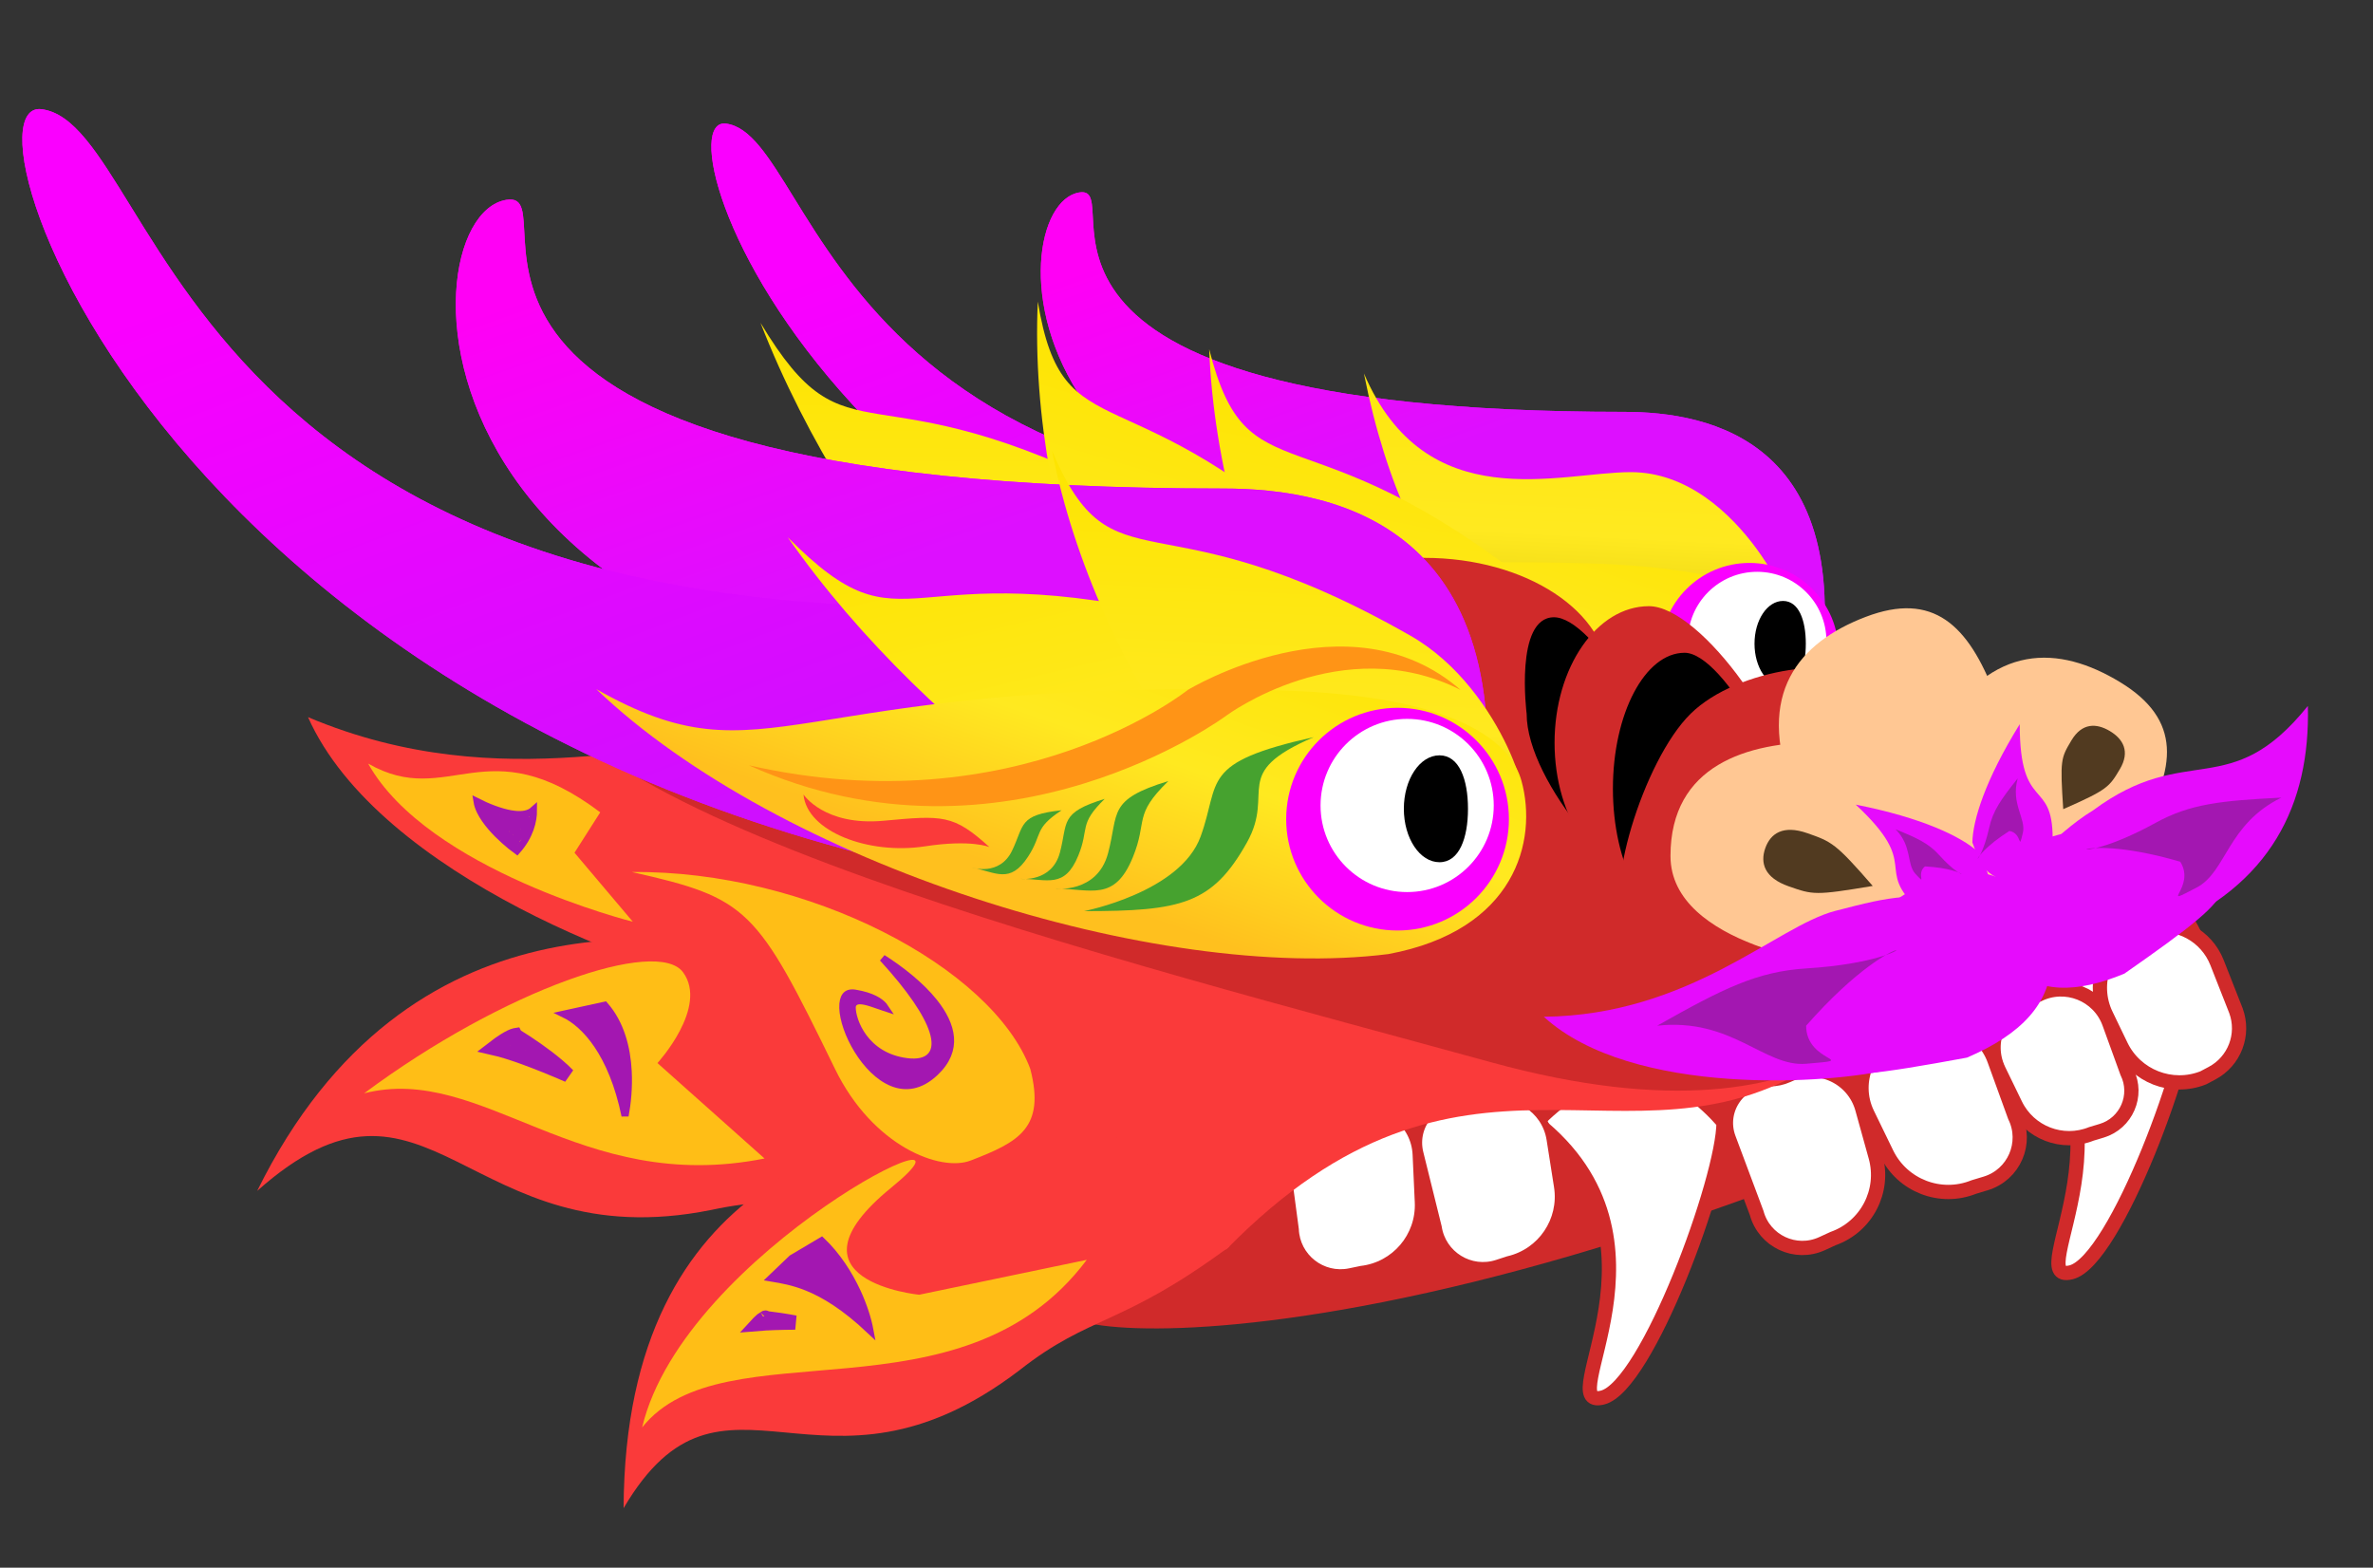 <svg width="333" height="220" viewBox="0 0 333 220" fill="none" xmlns="http://www.w3.org/2000/svg">
<rect x="0" y="0" width="333" height="220" fill="#333333" stroke="none"/>
<path d="M310.732 139.091C196.781 197.975 137.897 187.07 151.528 182.709C106.394 182.709 126.993 166.638 126.993 145.327C126.993 124.017 187.882 106.741 233.016 106.741C278.149 106.741 310.732 117.78 310.732 139.091Z" fill="#D02A2A"/>
<path d="M307.623 139.936C307.623 147.743 296.907 177.005 290.633 178.55C283.354 180.342 302.217 156.411 281.366 139.936C281.366 139.936 287.717 132.728 295.524 132.728C301.747 132.728 307.623 139.936 307.623 139.936Z" fill="white" stroke="#D02A2A" stroke-width="2"/>
<path d="M241.861 157.516C241.861 165.323 231.144 194.585 224.871 196.129C217.592 197.921 236.455 173.991 215.603 157.516C215.603 157.516 221.954 150.308 229.762 150.308C235.984 150.308 241.861 157.516 241.861 157.516Z" fill="white" stroke="#D02A2A" stroke-width="2"/>
<path d="M246.511 170.225C247.584 174.187 251.96 176.237 255.691 174.524L257.232 173.816C261.927 172.154 264.535 167.143 263.203 162.344L261.331 155.602C260.111 151.212 255.267 148.939 251.111 150.809L250.856 150.924C250.065 151.28 249.207 151.464 248.34 151.464C244.059 151.464 241.095 155.736 242.594 159.746L246.511 170.225Z" fill="white" stroke="#D02A2A" stroke-width="2"/>
<path d="M201.818 172.191C202.403 176.08 206.342 178.511 210.081 177.292L211.625 176.788C216.276 175.723 219.309 171.24 218.568 166.527L217.528 159.906C216.851 155.594 212.491 152.898 208.33 154.22L208.075 154.302C207.283 154.553 206.446 154.634 205.621 154.539C201.548 154.068 198.257 157.808 199.242 161.788L201.818 172.191Z" fill="white" stroke="#D02A2A"/>
<path d="M181.762 172.504C181.916 176.434 185.564 179.284 189.414 178.482L191.004 178.151C195.744 177.604 199.252 173.482 199.034 168.716L198.728 162.021C198.528 157.66 194.491 154.502 190.211 155.358L189.948 155.411C189.133 155.574 188.293 155.563 187.482 155.377C183.486 154.461 179.804 157.817 180.346 161.881L181.762 172.504Z" fill="white" stroke="#D02A2A"/>
<path d="M313.768 141.839C315 145.191 313.565 148.938 310.408 150.609L309.178 151.26C304.746 153.011 299.713 151.045 297.642 146.752L295.549 142.413C293.414 137.989 295.353 132.654 299.805 130.578C300.4 130.301 301.03 130.092 301.673 129.961C305.646 129.152 309.627 131.314 311.111 135.087L313.768 141.839Z" fill="white" stroke="#D02A2A" stroke-width="2"/>
<path d="M298.489 150.477C300.094 153.728 298.395 157.641 294.924 158.687L293.491 159.118C289.412 160.761 284.757 158.967 282.835 155.012L280.486 150.177C278.544 146.178 280.625 141.388 284.871 140.073C285.254 139.955 285.627 139.804 285.985 139.623C289.836 137.679 294.521 139.538 295.992 143.593L298.489 150.477Z" fill="white" stroke="#D02A2A" stroke-width="2"/>
<path d="M282.73 156.657C284.572 160.388 282.621 164.881 278.637 166.081L276.991 166.577C272.309 168.463 266.965 166.404 264.759 161.863L262.063 156.312C259.833 151.722 262.222 146.223 267.096 144.714C267.536 144.578 267.964 144.405 268.375 144.197C272.796 141.966 278.174 144.099 279.863 148.755L282.73 156.657Z" fill="white" stroke="#D02A2A" stroke-width="2"/>
<path d="M254.426 149.501C228.292 165.826 205.463 141.331 172.142 175.288C146.008 187.171 118.189 172.911 118.189 153.217C101.053 124.729 122.654 109.643 168.846 117.558C196.823 117.558 254.426 129.807 254.426 149.501Z" fill="#FA3A3A"/>
<path d="M137.621 115.677C122.137 136.925 122.684 136.528 104.393 138.938C91.998 136.964 53.205 123.041 43.222 100.641C70.886 112.307 94.359 102.608 106.754 104.582C119.149 106.557 121.589 106.945 137.621 115.677Z" fill="#FA3A3A"/>
<path d="M133.863 167.125C125.465 141.248 125.876 141.815 108.661 133.564C95.834 131.521 57.323 124.068 36.09 167.125C60.263 145.629 65.343 176.717 99.791 169.802C112.204 167.125 115.288 170.559 133.863 167.125Z" fill="#FA3A3A"/>
<path d="M172.524 174.941C153.632 155.365 154.25 155.694 135.16 155.825C122.736 159.611 87.717 163.639 87.508 211.646C101.554 187.799 115.143 213.6 143.073 192.284C153.057 184.436 157.334 186.171 172.524 174.941Z" fill="#FA3A3A"/>
<path d="M136.2 162.867C142.955 160.268 146.729 158.296 144.577 150.002C139.244 135.722 113.274 122.103 88.683 122.378C105.04 126.065 106.165 127.421 117.172 150.002C122.487 160.908 131.996 164.484 136.2 162.867Z" fill="#FFBE16"/>
<path d="M92.26 149.186C92.26 149.186 99.446 141.346 95.853 136.445C92.26 131.545 70.835 138.761 51.099 153.432C67.759 149.186 81.153 167.806 107.286 162.579L92.26 149.186Z" fill="#FFBE16"/>
<path d="M128.984 181.699C128.984 181.699 109.057 179.739 125.064 166.672C141.071 153.605 95.99 175.492 90.11 200.319C101.544 185.946 134.864 200.319 152.505 176.799L128.984 181.699Z" fill="#FFBE16"/>
<path d="M80.62 119.669L88.804 129.353C88.804 129.353 60.056 122.166 51.665 107.163C62.974 113.621 68.223 101.913 84.23 114L80.62 119.669Z" fill="#FFBE16"/>
<path d="M66.946 112.505C68.337 113.206 70.134 113.941 71.706 114.211C72.637 114.371 73.573 114.384 74.306 114.05C74.51 113.957 74.698 113.837 74.863 113.688C74.869 115.197 74.381 117.323 72.541 119.39C71.489 118.621 70.088 117.432 68.942 116.101C68.303 115.358 67.754 114.584 67.387 113.826C67.165 113.366 67.014 112.924 66.946 112.505Z" stroke="#A317B1"/>
<path d="M71.737 115.592C71.007 115.644 70.418 115.498 69.763 115.232C69.536 115.14 69.498 114.914 69.338 114.764C68.695 114.159 69.499 115.336 69.692 115.475C70.151 115.807 70.523 116.41 70.868 116.834C71.143 117.172 71.982 117.954 72.43 117.74C72.958 117.489 73.55 116.626 73.702 116.06C73.903 115.318 73.311 115.33 72.873 115.682C72.699 115.822 72.215 116.926 72.007 116.613C71.682 116.123 71.02 115.194 72.182 115.584" stroke="#A317B1" stroke-linecap="round" stroke-linejoin="round"/>
<path d="M72.274 145.278C72.287 145.275 72.299 145.272 72.309 145.27L72.338 145.327L72.581 145.476C74.156 146.444 76.465 148.009 78.279 149.555C78.825 150.02 79.31 150.47 79.712 150.891C77.739 150.032 75.438 149.086 73.322 148.327C71.842 147.796 70.423 147.346 69.257 147.082C69.774 146.682 70.308 146.298 70.813 145.982C71.441 145.59 71.942 145.355 72.274 145.278Z" stroke="#A317B1" stroke-width="2"/>
<path d="M87.714 156.592C85.891 147.757 82.063 143.715 79.176 142.312L84.862 141.072C87.092 143.614 87.979 147.026 88.151 150.338C88.269 152.613 88.049 154.811 87.714 156.592Z" fill="#A317B1" stroke="#A317B1"/>
<path d="M73.257 147.154C72.855 146.981 72.376 146.813 72.04 146.52C71.683 146.209 72.305 146.377 72.589 146.383C72.775 146.388 73.708 146.422 73.72 146.709C73.726 146.867 73.728 146.923 73.566 146.923" stroke="#A317B1" stroke-linecap="round" stroke-linejoin="round"/>
<path d="M106.472 185.625C106.795 185.296 107.074 185.073 107.282 184.959L107.54 184.988C108.638 185.114 110.146 185.327 111.591 185.604C110.596 185.611 109.586 185.629 108.63 185.663C107.811 185.693 107.022 185.735 106.31 185.794C106.364 185.736 106.418 185.68 106.472 185.625ZM107.406 184.9C107.425 184.893 107.434 184.892 107.433 184.893C107.433 184.893 107.423 184.897 107.406 184.9Z" stroke="#A317B1" stroke-width="2"/>
<path d="M111.118 176.601L115.296 174.123C117.456 176.187 119.118 178.765 120.28 181.27C121.194 183.238 121.789 185.141 122.077 186.689C118.549 183.36 115.665 181.625 113.286 180.66C111.321 179.863 109.691 179.593 108.409 179.382C108.353 179.372 108.298 179.363 108.243 179.354L111.118 176.601Z" fill="#A317B1" stroke="#A317B1"/>
<path d="M124.221 141.427C124.117 141.393 124.006 141.356 123.889 141.315C123.741 141.264 123.586 141.21 123.425 141.153C123.04 141.017 122.628 140.873 122.241 140.752C121.702 140.584 121.136 140.438 120.685 140.437C120.462 140.437 120.191 140.471 119.965 140.626C119.703 140.805 119.586 141.085 119.586 141.384C119.586 142.312 120.029 144.016 121.192 145.58C122.371 147.165 124.298 148.618 127.26 148.992C128.714 149.176 129.938 148.966 130.645 148.15C131.358 147.327 131.369 146.092 130.907 144.662C130.124 142.239 127.841 138.802 123.855 134.456C126.439 136.103 129.181 138.254 131.063 140.601C132.385 142.251 133.246 143.953 133.374 145.61C133.499 147.239 132.924 148.896 131.222 150.503C130.154 151.512 129.108 152.05 128.116 152.252C127.126 152.454 126.154 152.328 125.22 151.953C123.335 151.195 121.621 149.427 120.355 147.376C119.09 145.325 118.328 143.082 118.273 141.462C118.245 140.645 118.4 140.072 118.665 139.742C118.9 139.45 119.291 139.262 120.003 139.381C122.385 139.778 123.494 140.552 124.011 141.149C124.094 141.246 124.163 141.339 124.221 141.427Z" fill="#A317B1" stroke="#A317B1"/>
<path d="M70.985 116.782C70.997 116.381 70.969 115.986 70.702 115.662C70.597 115.535 70.443 115.478 70.329 115.363C70.222 115.256 70.224 114.866 70.344 114.781C70.59 114.607 70.63 114.494 70.906 114.712C71.012 114.796 71.049 114.901 71.102 115.022C71.204 115.256 70.994 115.314 70.805 115.305C70.291 115.28 70.002 114.898 69.698 114.548C69.478 114.294 69.441 114.222 69.126 114.209C68.718 114.192 68.252 113.997 67.895 113.801C67.775 113.735 67.379 113.612 67.503 113.671C67.928 113.872 68.472 114.186 68.782 114.542C68.884 114.66 68.945 114.8 68.986 114.945C68.997 114.985 69.076 114.991 69.105 115.019C69.185 115.095 69.213 115.215 69.243 115.316C69.401 115.862 69.609 116.367 69.958 116.793C70.162 117.042 70.45 117.481 70.739 117.606C70.808 117.636 70.867 117.632 70.938 117.64C71.016 117.649 71.01 117.744 71.065 117.783C71.24 117.911 71.384 118.076 71.414 118.308C71.445 118.546 71.657 118.676 71.867 118.543C72.104 118.393 72.463 118.227 72.463 117.903C72.463 117.417 72.558 116.943 72.558 116.454C72.558 116.311 72.673 116.08 72.595 115.946C72.564 115.893 72.424 115.856 72.373 115.808C72.234 115.677 72.139 115.509 72.018 115.363C71.864 115.179 71.46 114.781 71.891 114.781C72.247 114.781 72.352 115.035 72.629 115.204C72.84 115.332 72.9 115.179 73.082 115.162C73.226 115.148 73.346 115.175 73.482 115.114C73.581 115.071 73.568 115.118 73.654 115.21C73.825 115.39 73.988 115.259 73.988 115.019" stroke="#A317B1" stroke-linecap="round" stroke-linejoin="round"/>
<path d="M254.821 98.443C253.916 103.415 241.779 79.079 227.921 80.028C139.371 86.093 139.914 28.821 151.463 27.006C159.102 25.806 133.843 57.801 227.921 57.801C239.879 57.801 261.497 61.781 254.821 98.443Z" fill="url(#paint0_linear)"/>
<path d="M254.821 98.443C253.916 103.415 241.779 79.079 227.921 80.028C139.371 86.093 139.914 28.821 151.463 27.006C159.102 25.806 133.843 57.801 227.921 57.801C239.879 57.801 261.497 61.781 254.821 98.443Z" fill="url(#paint1_linear)"/>
<path d="M246.41 92.08C244.464 98.013 240.444 100.2 226.896 102.716C117.761 95.295 91.628 16.041 101.872 17.345C115.526 19.082 115.526 80.897 223.55 68.917C242.517 66.814 248.904 84.481 246.41 92.08Z" fill="url(#paint2_linear)"/>
<path d="M246.41 92.08C244.464 98.013 240.444 100.2 226.896 102.716C117.761 95.295 91.628 16.041 101.872 17.345C115.526 19.082 115.526 80.897 223.55 68.917C242.517 66.814 248.904 84.481 246.41 92.08Z" fill="url(#paint3_linear)"/>
<path d="M249.932 83.903C245.251 76.266 242.915 105.282 232.517 103.777C214.181 99.104 197.587 83.865 191.399 52.405C200.101 72.751 218.812 66.258 228.855 66.258C244.65 66.258 253.171 89.189 249.932 83.903Z" fill="url(#paint4_linear)"/>
<path d="M257.047 91.77C259.354 100.159 256.191 112.762 238.363 116.074C205.937 120.164 152.825 103.402 127.214 78.891C151.501 92.656 153.465 77.265 222.573 79.055C248.587 79.73 255.611 86.55 257.047 91.77Z" fill="url(#paint5_linear)"/>
<path d="M226.521 105.889C223.079 97.619 216.28 125.923 206.24 122.827C188.848 115.372 170.927 81.044 169.683 49.005C175.131 70.453 183.003 56.629 215.337 82.423C227.509 92.132 228.903 111.612 226.521 105.889Z" fill="url(#paint6_linear)"/>
<path d="M226.236 100.276C227.216 108.921 222.14 120.883 204.015 121.395C171.346 120.416 121.469 95.634 99.961 67.454C121.825 84.813 126.147 69.912 194.145 82.378C219.741 87.071 225.625 94.897 226.236 100.276Z" fill="url(#paint7_linear)"/>
<circle cx="245.5" cy="91.5" r="12.5" fill="#FA00FF"/>
<circle cx="246.578" cy="89.964" r="9.721" fill="white"/>
<path d="M253.407 90.335C253.407 93.648 252.416 96.334 250.207 96.334C247.998 96.334 246.208 93.648 246.208 90.335C246.208 87.021 247.998 84.335 250.207 84.335C252.416 84.335 253.407 87.021 253.407 90.335Z" fill="black"/>
<path d="M177.535 92.562C178.327 102.091 175.864 114.693 165.85 113.613C147.746 109.59 119.433 78.017 106.718 45.3C119.317 66.233 121.278 50.352 159.262 70.116C173.56 77.555 177.042 86.633 177.535 92.562Z" fill="url(#paint8_linear)"/>
<path d="M197.464 103.811C194.732 95.28 185.567 122.909 175.824 118.975C159.125 110.078 144.167 74.359 145.634 42.33C149.251 64.161 158.262 51.052 188.302 79.484C199.61 90.187 199.354 109.715 197.464 103.811Z" fill="url(#paint9_linear)"/>
<path d="M198.617 103.004C198.865 111.701 192.796 123.191 174.692 122.17C142.223 118.436 94.617 89.529 75.567 59.633C95.886 78.777 101.451 64.294 168.153 82.459C193.262 89.297 198.464 97.592 198.617 103.004Z" fill="url(#paint10_linear)"/>
<path d="M269.532 135.702C269.532 135.702 260.125 163.069 209.243 149.073C158.361 135.077 71.306 113.503 74.085 90.678C76.864 67.853 166.05 76.691 240.455 98.927C288.292 118.677 269.532 135.702 269.532 135.702Z" fill="#D02A2A"/>
<path d="M225.693 95.238C225.693 104.599 231.639 117.112 217.395 117.112C203.15 117.112 173.003 94.592 173.003 85.231C173.003 75.87 185.657 78.288 199.901 78.288C214.146 78.288 225.693 85.877 225.693 95.238Z" fill="#D02A2A"/>
<path d="M233.838 113.483C233.838 123.212 239.392 125.595 233.838 125.595C228.284 125.595 214.233 109.9 214.233 100.17C214.233 100.17 212.511 86.625 218.065 86.625C223.619 86.625 233.838 103.754 233.838 113.483Z" fill="black"/>
<path d="M252.168 114.295C252.168 124.882 238.709 123.407 231.394 123.407C224.08 123.407 218.15 114.825 218.15 104.238C218.15 93.651 224.08 85.069 231.394 85.069C238.709 85.069 252.168 103.708 252.168 114.295Z" fill="#D02A2A"/>
<path d="M252.168 120.683C252.168 131.215 241.949 129.748 236.395 129.748C230.841 129.748 226.338 121.21 226.338 110.678C226.338 100.146 230.841 91.608 236.395 91.608C241.949 91.608 252.168 110.151 252.168 120.683Z" fill="black"/>
<path d="M255.397 127.209C248.705 133.795 231.906 133.235 228.358 129.63C224.81 126.025 230.545 106.757 237.236 100.17C243.928 93.584 258.932 91.956 262.48 95.561C266.029 99.166 262.088 120.622 255.397 127.209Z" fill="#D02A2A"/>
<path d="M207.094 122.042C205.902 128.585 189.932 96.56 171.695 97.809C55.174 105.79 55.888 30.427 71.085 28.039C81.138 26.459 47.898 68.561 171.695 68.561C187.431 68.561 215.879 73.799 207.094 122.042Z" fill="url(#paint11_linear)"/>
<path d="M207.094 122.042C205.902 128.585 189.932 96.56 171.695 97.809C55.174 105.79 55.888 30.427 71.085 28.039C81.138 26.459 47.898 68.561 171.695 68.561C187.431 68.561 215.879 73.799 207.094 122.042Z" fill="url(#paint12_linear)"/>
<path d="M196.026 113.669C193.465 121.476 188.175 124.354 170.348 127.665C26.736 117.9 -7.651 13.609 5.829 15.325C23.796 17.611 23.796 98.953 165.944 83.189C190.903 80.421 199.307 103.67 196.026 113.669Z" fill="url(#paint13_linear)"/>
<path d="M196.026 113.669C193.465 121.476 188.175 124.354 170.348 127.665C26.736 117.9 -7.651 13.609 5.829 15.325C23.796 17.611 23.796 98.953 165.944 83.189C190.903 80.421 199.307 103.67 196.026 113.669Z" fill="url(#paint14_linear)"/>
<path d="M190.547 104.456C193.581 113.523 194.184 126.35 184.2 127.681C165.659 128.076 130.653 104.138 110.526 75.381C127.739 92.719 125.869 76.827 167.462 86.996C183.119 90.824 188.658 98.814 190.547 104.456Z" fill="url(#paint15_linear)"/>
<path d="M212.579 110.645C207.898 103.008 205.562 132.024 195.164 130.518C176.828 125.845 153.809 94.706 147.62 63.246C156.323 83.592 161.96 68.716 197.897 89.194C211.425 96.902 215.818 115.931 212.579 110.645Z" fill="url(#paint16_linear)"/>
<path d="M213.507 109.587C215.815 117.976 212.651 130.579 194.824 133.891C162.397 137.981 109.285 121.219 83.674 96.708C107.962 110.473 109.925 95.082 179.033 96.873C205.047 97.546 212.072 104.367 213.507 109.587Z" fill="url(#paint17_linear)"/>
<path d="M174.988 118.218C170.128 126.904 165.753 127.865 152.116 127.865C152.116 127.865 165.629 125.244 168.478 117.4C171.327 109.556 168.25 107.044 184.355 103.446C172.499 108.554 179.015 111.02 174.988 118.218Z" fill="#46A22F"/>
<path d="M158.959 120.33C156.371 126.632 153.071 124.708 148.079 124.708C148.079 124.708 153.975 125.427 155.492 119.737C157.009 114.046 155.371 112.224 163.947 109.613C158.959 114.476 161.103 115.108 158.959 120.33Z" fill="#46A22F"/>
<path d="M129.78 118.773C121.861 119.987 113.232 116.689 112.755 111.5C112.755 111.5 115.669 115.946 123.997 115.18C132.325 114.413 133.786 114.279 138.849 118.879C138.849 118.879 136.341 117.768 129.78 118.773Z" fill="#FA3A3A"/>
<path d="M151.313 120.08C149.389 124.766 146.936 123.335 143.225 123.335C143.225 123.335 147.608 123.87 148.736 119.64C149.864 115.409 148.646 114.054 155.022 112.113C151.313 115.728 152.907 116.198 151.313 120.08Z" fill="#46A22F"/>
<path d="M144.258 120.232C141.718 124.112 139.759 122.401 136.423 121.759C136.423 121.759 140.271 122.999 142.017 119.39C143.763 115.781 142.902 114.352 148.971 113.71C145.011 116.319 146.363 117.017 144.258 120.232Z" fill="#46A22F"/>
<path d="M204.96 96.817C188.314 88.417 172.134 100.396 172.134 100.396C172.134 100.396 141.02 123.576 105.083 107.396C142.805 115.985 166.689 96.817 166.689 96.817C166.689 96.817 189.247 83.127 204.96 96.817Z" fill="#FF9416"/>
<path d="M274.597 122.423C274.597 132.52 268.459 135.478 257.937 135.478C257.937 135.478 234.417 132.865 234.417 120.125C234.417 107.384 245.197 104.142 255.546 104.142C270.024 104.142 274.597 112.327 274.597 122.423Z" fill="#FFC793"/>
<path d="M297.536 95.746C306.161 100.995 305.496 107.777 300.025 116.765C300.025 116.765 285.564 135.497 274.681 128.873C263.798 122.249 266.634 111.354 272.015 102.514C279.542 90.147 288.912 90.496 297.536 95.746Z" fill="#FFC793"/>
<path d="M261.82 86.566C271.256 82.973 276.205 87.657 279.949 97.491C279.949 97.491 288.134 127.194 276.228 131.728C264.322 136.261 255.197 120.547 251.515 110.876C246.363 97.345 252.385 90.159 261.82 86.566Z" fill="#FFC793"/>
<path d="M253.615 116.923C257.04 118.123 257.565 118.307 262.798 124.328C254.714 125.683 254.426 125.582 251.002 124.382C247.577 123.182 246.993 121.103 247.714 119.043C248.436 116.983 250.191 115.723 253.615 116.923Z" fill="#513A20"/>
<path d="M297.47 107.952C295.986 110.441 295.759 110.823 289.531 113.554C289.072 106.605 289.197 106.396 290.68 103.906C292.163 101.417 294.19 101.472 296.065 102.589C297.94 103.707 298.953 105.462 297.47 107.952Z" fill="#513A20"/>
<path d="M279.907 126.366C275.999 143.906 276.234 143.508 265.428 150.007C257.121 152.151 229.012 154.007 216.645 142.691C237.164 142.457 249.23 129.976 257.537 127.832C265.843 125.689 267.478 125.267 279.907 126.366Z" fill="#E60BFD"/>
<path d="M276.791 131.6C279.777 123.668 279.761 123.87 277.57 119.533C275.175 117.395 269.742 114.756 260.409 112.916C269.812 121.657 262.813 121.643 269.271 127.647C271.665 129.785 272.136 130.206 276.791 131.6Z" fill="#E60BFD"/>
<path d="M282.124 124.218C294.378 132.751 294.026 132.638 303.328 130.606C318.709 124.288 324.195 112.833 323.862 99.064C312.863 112.73 306.938 103.928 293.726 113.718C288.245 117.021 282.124 124.218 282.124 124.218Z" fill="#E60BFD"/>
<path d="M287.937 134.244C287.937 140.826 283.569 145.193 276.021 148.423C250.862 153.067 253.082 151.452 257.12 138.127C257.12 131.545 269.44 122.328 276.021 122.328C282.602 122.328 287.937 127.663 287.937 134.244Z" fill="#E60BFD"/>
<path d="M281.844 135.431C285.925 139.483 291.37 139.416 298.103 136.642C316.75 123.626 314.356 124.033 303.564 118.375C299.483 114.323 286.048 116.421 281.923 120.574C277.799 124.727 277.764 131.378 281.844 135.431Z" fill="#E60BFD"/>
<path d="M285.885 125.656C278.262 122.533 278.416 122.655 276.78 118.225C276.842 115.106 278.559 109.491 283.426 101.63C283.426 114.108 288.047 109.117 288.047 117.687C287.985 120.806 287.972 121.42 285.885 125.656Z" fill="#E60BFD"/>
<path d="M253.453 143.942C253.453 149.283 261.336 148.619 253.453 149.283C247.581 149.777 243.061 142.799 232.554 143.942C241.793 138.719 246.576 136.339 253.453 135.906C272.666 134.694 267.821 127.628 253.453 143.942Z" fill="#A317B1"/>
<path d="M270.129 121.589C268.799 122.641 270.517 124.475 268.799 122.641C267.519 121.276 268.366 118.775 266.012 116.383C269.133 117.655 270.668 118.378 272.131 120.006C276.218 124.554 277.024 121.955 270.129 121.589Z" fill="#A317B1"/>
<path d="M305.951 120.93C308.25 124.556 302.613 127.498 308.25 124.556C312.449 122.364 312.515 115.681 320.139 111.935C311.619 112.365 307.348 112.808 302.492 115.474C288.927 122.921 289.176 116.038 305.951 120.93Z" fill="#A317B1"/>
<path d="M281.974 116.613C283.859 116.911 283.186 119.655 283.859 116.911C284.36 114.866 282.15 112.882 283.138 109.239C280.78 112.208 279.674 113.763 279.139 116.166C277.642 122.878 275.418 120.775 281.974 116.613Z" fill="#A317B1"/>
<circle cx="196.115" cy="114.957" r="15.627" fill="#FA00FF"/>
<circle cx="197.463" cy="113.037" r="12.152" fill="white"/>
<path d="M206 113.5C206 117.642 204.761 121 202 121C199.239 121 197 117.642 197 113.5C197 109.358 199.239 106 202 106C204.761 106 206 109.358 206 113.5Z" fill="black"/>
<defs>
<linearGradient id="paint0_linear" x1="177.487" y1="15.236" x2="195.139" y2="65.778" gradientUnits="userSpaceOnUse">
<stop offset="0.242" stop-color="#FF00F5"/>
<stop offset="1" stop-color="#DD0FFF"/>
</linearGradient>
<linearGradient id="paint1_linear" x1="177.487" y1="15.236" x2="195.139" y2="65.778" gradientUnits="userSpaceOnUse">
<stop offset="0.242" stop-color="#FF00F5"/>
<stop offset="1" stop-color="#DD0FFF"/>
</linearGradient>
<linearGradient id="paint2_linear" x1="163.188" y1="-4.912" x2="197.287" y2="84.423" gradientUnits="userSpaceOnUse">
<stop offset="0.242" stop-color="#FA00FF"/>
<stop offset="1" stop-color="#CF0FFF"/>
</linearGradient>
<linearGradient id="paint3_linear" x1="163.188" y1="-4.912" x2="197.287" y2="84.423" gradientUnits="userSpaceOnUse">
<stop offset="0.242" stop-color="#FA00FF"/>
<stop offset="1" stop-color="#CF0FFF"/>
</linearGradient>
<linearGradient id="paint4_linear" x1="222.937" y1="38.216" x2="219.748" y2="103.017" gradientUnits="userSpaceOnUse">
<stop stop-color="#FDE400"/>
<stop offset="0.568" stop-color="#FFE920"/>
<stop offset="1" stop-color="#C9B500"/>
</linearGradient>
<linearGradient id="paint5_linear" x1="221.247" y1="64.194" x2="204.886" y2="111.131" gradientUnits="userSpaceOnUse">
<stop stop-color="#FDE400"/>
<stop offset="0.563" stop-color="#FFE920"/>
<stop offset="1" stop-color="#FFC01E"/>
</linearGradient>
<linearGradient id="paint6_linear" x1="203.79" y1="56.082" x2="190.609" y2="119.608" gradientUnits="userSpaceOnUse">
<stop stop-color="#FDE400"/>
<stop offset="0.568" stop-color="#FFE920"/>
<stop offset="1" stop-color="#C9B500"/>
</linearGradient>
<linearGradient id="paint7_linear" x1="195.136" y1="67.49" x2="171.706" y2="111.329" gradientUnits="userSpaceOnUse">
<stop stop-color="#FDE400"/>
<stop offset="0.563" stop-color="#FFE920"/>
<stop offset="1" stop-color="#FFC01E"/>
</linearGradient>
<linearGradient id="paint8_linear" x1="138.893" y1="45.424" x2="138.63" y2="113.569" gradientUnits="userSpaceOnUse">
<stop stop-color="#FDE400"/>
<stop offset="0.568" stop-color="#FFE920"/>
<stop offset="1" stop-color="#C9B500"/>
</linearGradient>
<linearGradient id="paint9_linear" x1="179.021" y1="52.263" x2="160.521" y2="114.448" gradientUnits="userSpaceOnUse">
<stop stop-color="#FDE400"/>
<stop offset="0.568" stop-color="#FFE920"/>
<stop offset="1" stop-color="#C9B500"/>
</linearGradient>
<linearGradient id="paint10_linear" x1="170.399" y1="67.709" x2="143.349" y2="109.412" gradientUnits="userSpaceOnUse">
<stop stop-color="#FDE400"/>
<stop offset="0.563" stop-color="#FFE920"/>
<stop offset="1" stop-color="#FFC01E"/>
</linearGradient>
<linearGradient id="paint11_linear" x1="105.329" y1="12.55" x2="128.558" y2="79.058" gradientUnits="userSpaceOnUse">
<stop offset="0.242" stop-color="#FF00F5"/>
<stop offset="1" stop-color="#DD0FFF"/>
</linearGradient>
<linearGradient id="paint12_linear" x1="105.329" y1="12.55" x2="128.558" y2="79.058" gradientUnits="userSpaceOnUse">
<stop offset="0.242" stop-color="#FF00F5"/>
<stop offset="1" stop-color="#DD0FFF"/>
</linearGradient>
<linearGradient id="paint13_linear" x1="86.514" y1="-13.963" x2="131.385" y2="103.593" gradientUnits="userSpaceOnUse">
<stop offset="0.242" stop-color="#FA00FF"/>
<stop offset="1" stop-color="#CF0FFF"/>
</linearGradient>
<linearGradient id="paint14_linear" x1="86.514" y1="-13.963" x2="131.385" y2="103.593" gradientUnits="userSpaceOnUse">
<stop offset="0.242" stop-color="#FA00FF"/>
<stop offset="1" stop-color="#CF0FFF"/>
</linearGradient>
<linearGradient id="paint15_linear" x1="141.808" y1="67.854" x2="157.75" y2="134.108" gradientUnits="userSpaceOnUse">
<stop stop-color="#FDE400"/>
<stop offset="0.568" stop-color="#FFE920"/>
<stop offset="1" stop-color="#C9B500"/>
</linearGradient>
<linearGradient id="paint16_linear" x1="182.412" y1="64.958" x2="179.223" y2="129.759" gradientUnits="userSpaceOnUse">
<stop stop-color="#FDE400"/>
<stop offset="0.568" stop-color="#FFE920"/>
<stop offset="1" stop-color="#C9B500"/>
</linearGradient>
<linearGradient id="paint17_linear" x1="177.708" y1="82.011" x2="161.346" y2="128.948" gradientUnits="userSpaceOnUse">
<stop stop-color="#FDE400"/>
<stop offset="0.563" stop-color="#FFE920"/>
<stop offset="1" stop-color="#FFC01E"/>
</linearGradient>
</defs>
</svg>
